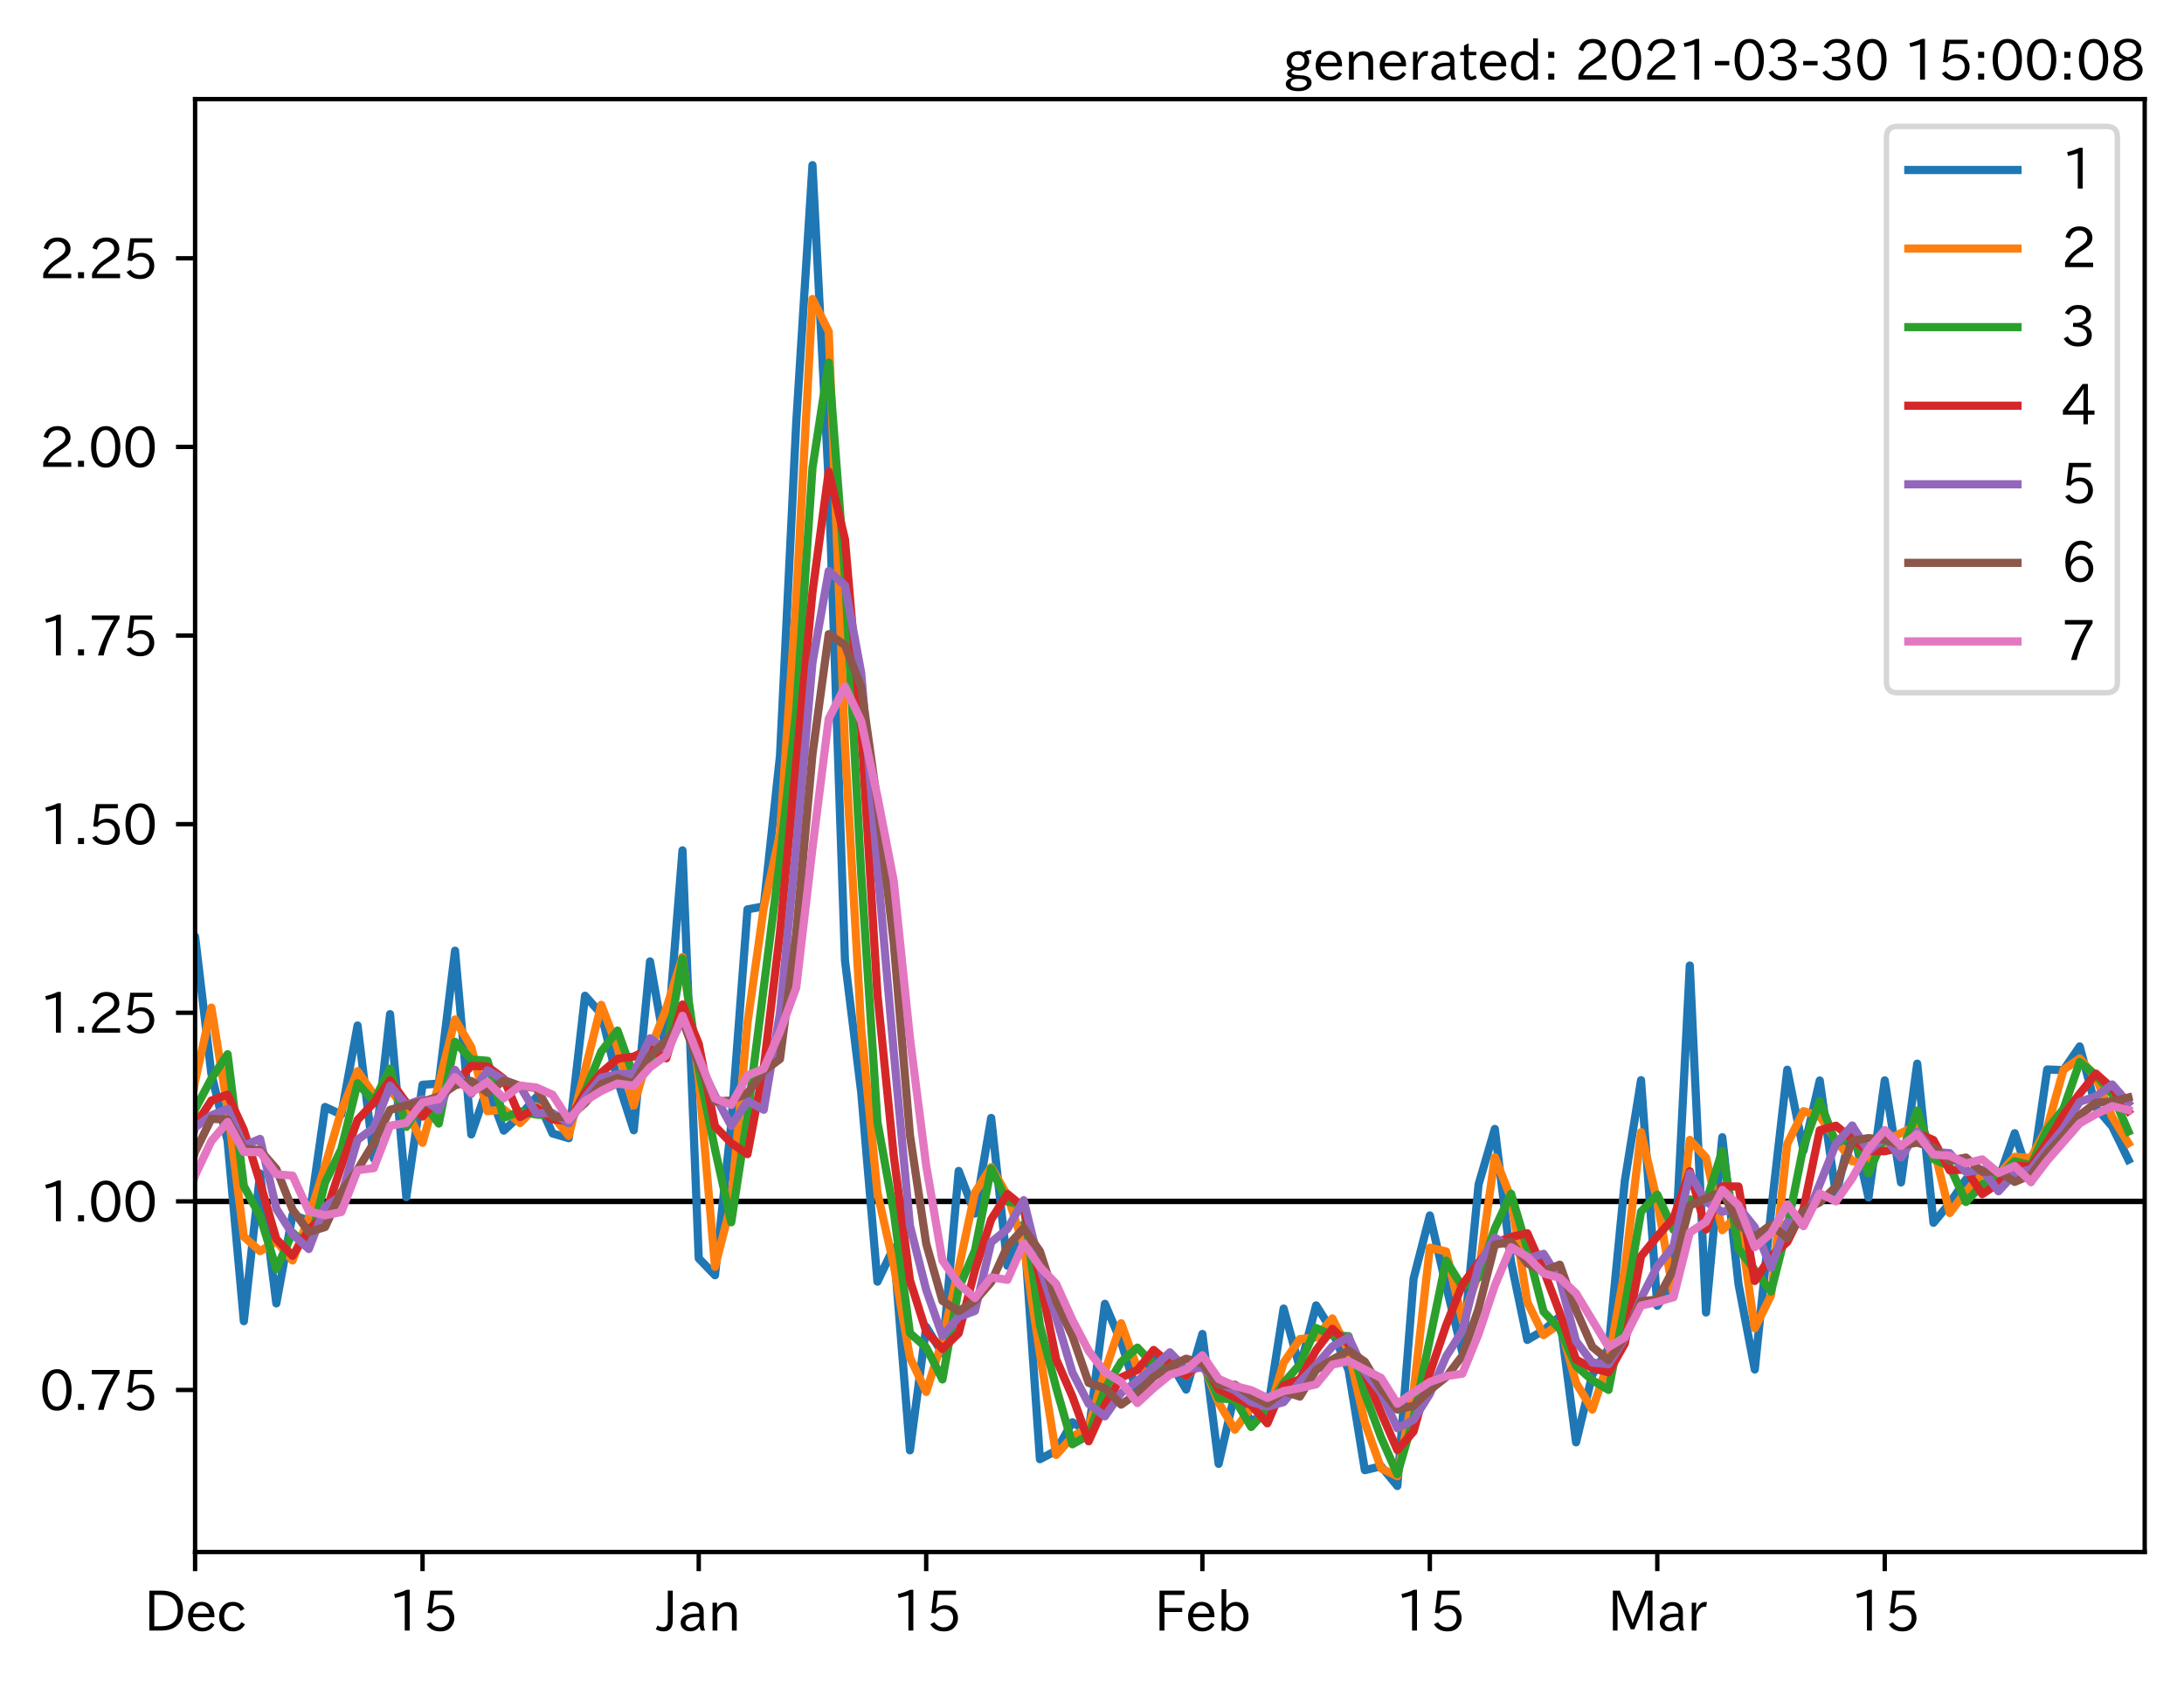 <?xml version="1.0" encoding="utf-8" standalone="no"?>
<!DOCTYPE svg PUBLIC "-//W3C//DTD SVG 1.1//EN"
  "http://www.w3.org/Graphics/SVG/1.1/DTD/svg11.dtd">
<svg height="307.849pt" version="1.1" viewBox="0 0 400.058 307.849" width="400.058pt" xmlns="http://www.w3.org/2000/svg" xmlns:xlink="http://www.w3.org/1999/xlink">
 <defs>
  <style type="text/css">*{stroke-linecap:butt;stroke-linejoin:round;}</style>
 </defs>
 <g id="figure_1">
  <g id="patch_1">
   <path d="M 0 307.849 
L 400.058 307.849 
L 400.058 0 
L 0 0 
z
" style="fill:#ffffff;"/>
  </g>
  <g id="axes_1">
   <g id="patch_2">
    <path d="M 35.737 284.259 
L 392.858 284.259 
L 392.858 18.147 
L 35.737 18.147 
z
" style="fill:#ffffff;"/>
   </g>
   <g id="line2d_1">
    <path clip-path="url(#pf811cedc56)" d="M 35.737 220.039 
L 392.858 220.039 
" style="fill:none;stroke:#000000;stroke-linecap:square;"/>
   </g>
   <g id="matplotlib.axis_1">
    <g id="xtick_1">
     <g id="line2d_2">
      <defs>
       <path d="M 0 0 
L 0 3.5 
" id="m1a98ed95c2" style="stroke:#000000;stroke-width:0.8;"/>
      </defs>
      <g>
       <use style="stroke:#000000;stroke-width:0.8;" x="35.737" xlink:href="#m1a98ed95c2" y="284.259"/>
      </g>
     </g>
     <g id="text_1">
      <!-- Dec -->
      <g transform="translate(26.389 298.749)scale(0.1 -0.1)">
       <defs>
        <path d="M 609 4634 
L 1984 4634 
Q 3159 4634 3791 4050 
Q 4456 3444 4456 2356 
Q 4456 1047 3516 441 
Q 2925 63 1941 63 
L 609 63 
L 609 4634 
z
M 1172 556 
L 1894 556 
Q 3853 556 3853 2356 
Q 3853 4147 1928 4147 
L 1172 4147 
L 1172 556 
z
" id="IPAexGothic-44" transform="scale(0.016)"/>
        <path d="M 863 1594 
Q 891 1041 1209 722 
Q 1534 397 1997 397 
Q 2606 397 2963 966 
L 3322 728 
Q 2869 -31 1931 -31 
Q 1222 -31 766 422 
Q 306 884 306 1641 
Q 306 2444 788 2925 
Q 1216 3353 1856 3353 
Q 2459 3353 2866 2956 
Q 3322 2494 3322 1722 
L 3322 1594 
L 863 1594 
z
M 2756 1997 
Q 2709 2431 2450 2681 
Q 2194 2938 1844 2938 
Q 1438 2938 1150 2591 
Q 953 2356 894 1997 
L 2756 1997 
z
" id="IPAexGothic-65" transform="scale(0.016)"/>
        <path d="M 3269 784 
Q 2834 -31 1900 -31 
Q 1228 -31 788 409 
Q 313 891 313 1663 
Q 313 2428 788 2913 
Q 1222 3347 1881 3347 
Q 2813 3347 3206 2541 
L 2763 2309 
Q 2484 2900 1900 2900 
Q 1516 2900 1234 2619 
Q 881 2266 881 1650 
Q 881 1069 1222 728 
Q 1522 428 1956 428 
Q 2547 428 2847 1016 
L 3269 784 
z
" id="IPAexGothic-63" transform="scale(0.016)"/>
       </defs>
       <use xlink:href="#IPAexGothic-44"/>
       <use x="75.684" xlink:href="#IPAexGothic-65"/>
       <use x="132.568" xlink:href="#IPAexGothic-63"/>
      </g>
     </g>
    </g>
    <g id="xtick_2">
     <g id="line2d_3">
      <g>
       <use style="stroke:#000000;stroke-width:0.8;" x="77.401" xlink:href="#m1a98ed95c2" y="284.259"/>
      </g>
     </g>
     <g id="text_2">
      <!-- 15 -->
      <g transform="translate(71.103 298.749)scale(0.1 -0.1)">
       <defs>
        <path d="M 2463 63 
L 1900 63 
L 1900 4103 
Q 1372 3922 788 3797 
L 684 4231 
Q 1519 4441 2106 4731 
L 2463 4731 
L 2463 63 
z
" id="IPAexGothic-31" transform="scale(0.016)"/>
        <path d="M 1178 2603 
Q 1634 2963 2172 2963 
Q 2816 2963 3241 2528 
Q 3638 2113 3638 1497 
Q 3638 938 3297 513 
Q 2869 -31 2031 -31 
Q 959 -31 469 784 
L 938 1028 
Q 1309 434 2013 434 
Q 2466 434 2769 716 
Q 3081 1013 3081 1503 
Q 3081 1966 2806 2241 
Q 2519 2528 2056 2528 
Q 1406 2528 1072 2028 
L 591 2091 
L 884 4634 
L 3406 4634 
L 3406 4153 
L 1341 4153 
L 1134 2603 
L 1178 2603 
z
" id="IPAexGothic-35" transform="scale(0.016)"/>
       </defs>
       <use xlink:href="#IPAexGothic-31"/>
       <use x="62.988" xlink:href="#IPAexGothic-35"/>
      </g>
     </g>
    </g>
    <g id="xtick_3">
     <g id="line2d_4">
      <g>
       <use style="stroke:#000000;stroke-width:0.8;" x="127.993" xlink:href="#m1a98ed95c2" y="284.259"/>
      </g>
     </g>
     <g id="text_3">
      <!-- Jan -->
      <g transform="translate(120.325 298.749)scale(0.1 -0.1)">
       <defs>
        <path d="M 1819 4634 
L 1819 1234 
Q 1819 -31 763 -31 
Q 303 -31 -125 209 
L 84 644 
Q 378 447 694 447 
Q 1250 447 1250 1203 
L 1250 4634 
L 1819 4634 
z
" id="IPAexGothic-4a" transform="scale(0.016)"/>
        <path d="M 3156 63 
L 2672 63 
Q 2559 303 2531 556 
L 2509 556 
Q 2147 -25 1428 -25 
Q 934 -25 622 288 
Q 347 563 347 959 
Q 347 1947 2050 1997 
L 2478 2009 
L 2478 2175 
Q 2478 2509 2288 2700 
Q 2088 2900 1775 2900 
Q 1238 2900 969 2378 
L 494 2597 
Q 938 3328 1788 3328 
Q 2375 3328 2691 3000 
Q 2984 2706 2984 2169 
L 2984 997 
Q 2984 400 3156 63 
z
M 2491 1625 
L 2141 1619 
Q 903 1591 903 953 
Q 903 728 1050 581 
Q 1231 403 1525 403 
Q 1934 403 2234 703 
Q 2491 969 2491 1344 
L 2491 1625 
z
" id="IPAexGothic-61" transform="scale(0.016)"/>
        <path d="M 3328 63 
L 2778 63 
L 2778 2041 
Q 2778 2853 2106 2853 
Q 1428 2853 1113 2041 
L 1113 63 
L 563 63 
L 563 3250 
L 1075 3250 
L 1075 2675 
Q 1525 3316 2222 3316 
Q 3328 3316 3328 2072 
L 3328 63 
z
" id="IPAexGothic-6e" transform="scale(0.016)"/>
       </defs>
       <use xlink:href="#IPAexGothic-4a"/>
       <use x="37.988" xlink:href="#IPAexGothic-61"/>
       <use x="92.969" xlink:href="#IPAexGothic-6e"/>
      </g>
     </g>
    </g>
    <g id="xtick_4">
     <g id="line2d_5">
      <g>
       <use style="stroke:#000000;stroke-width:0.8;" x="169.657" xlink:href="#m1a98ed95c2" y="284.259"/>
      </g>
     </g>
     <g id="text_4">
      <!-- 15 -->
      <g transform="translate(163.359 298.749)scale(0.1 -0.1)">
       <use xlink:href="#IPAexGothic-31"/>
       <use x="62.988" xlink:href="#IPAexGothic-35"/>
      </g>
     </g>
    </g>
    <g id="xtick_5">
     <g id="line2d_6">
      <g>
       <use style="stroke:#000000;stroke-width:0.8;" x="220.25" xlink:href="#m1a98ed95c2" y="284.259"/>
      </g>
     </g>
     <g id="text_5">
      <!-- Feb -->
      <g transform="translate(211.426 298.749)scale(0.1 -0.1)">
       <defs>
        <path d="M 3469 4141 
L 1172 4141 
L 1172 2656 
L 3206 2656 
L 3206 2188 
L 1172 2188 
L 1172 63 
L 609 63 
L 609 4634 
L 3469 4634 
L 3469 4141 
z
" id="IPAexGothic-46" transform="scale(0.016)"/>
        <path d="M 1125 2731 
Q 1550 3341 2219 3341 
Q 2788 3341 3191 2938 
Q 3659 2469 3659 1644 
Q 3659 838 3191 372 
Q 2788 -31 2206 -31 
Q 1559 -31 1088 516 
L 1009 44 
L 581 44 
L 581 4794 
L 1125 4794 
L 1125 2731 
z
M 1125 1997 
L 1125 1253 
Q 1125 888 1528 600 
Q 1803 403 2119 403 
Q 2488 403 2744 659 
Q 3084 1009 3084 1631 
Q 3084 2194 2803 2553 
Q 2525 2900 2125 2900 
Q 1759 2900 1438 2578 
Q 1125 2266 1125 1997 
z
" id="IPAexGothic-62" transform="scale(0.016)"/>
       </defs>
       <use xlink:href="#IPAexGothic-46"/>
       <use x="57.178" xlink:href="#IPAexGothic-65"/>
       <use x="114.062" xlink:href="#IPAexGothic-62"/>
      </g>
     </g>
    </g>
    <g id="xtick_6">
     <g id="line2d_7">
      <g>
       <use style="stroke:#000000;stroke-width:0.8;" x="261.913" xlink:href="#m1a98ed95c2" y="284.259"/>
      </g>
     </g>
     <g id="text_6">
      <!-- 15 -->
      <g transform="translate(255.615 298.749)scale(0.1 -0.1)">
       <use xlink:href="#IPAexGothic-31"/>
       <use x="62.988" xlink:href="#IPAexGothic-35"/>
      </g>
     </g>
    </g>
    <g id="xtick_7">
     <g id="line2d_8">
      <g>
       <use style="stroke:#000000;stroke-width:0.8;" x="303.577" xlink:href="#m1a98ed95c2" y="284.259"/>
      </g>
     </g>
     <g id="text_7">
      <!-- Mar -->
      <g transform="translate(294.468 298.749)scale(0.1 -0.1)">
       <defs>
        <path d="M 5147 63 
L 4597 63 
L 4597 2534 
Q 4597 3281 4634 4134 
L 4609 4134 
Q 4356 3409 4066 2675 
L 3066 209 
L 2650 209 
L 1641 2725 
Q 1328 3506 1128 4141 
L 1103 4141 
Q 1141 3131 1141 2553 
L 1141 63 
L 609 63 
L 609 4634 
L 1416 4634 
L 2503 1944 
Q 2697 1472 2869 906 
L 2888 906 
Q 3028 1416 3234 1931 
L 4316 4634 
L 5147 4634 
L 5147 63 
z
" id="IPAexGothic-4d" transform="scale(0.016)"/>
        <path d="M 2309 3316 
L 2213 2769 
Q 2106 2791 2022 2791 
Q 1653 2791 1413 2444 
Q 1113 2006 1113 1675 
L 1113 63 
L 563 63 
L 563 3250 
L 1081 3250 
L 1056 2303 
L 1069 2303 
Q 1422 3341 2097 3341 
Q 2206 3341 2309 3316 
z
" id="IPAexGothic-72" transform="scale(0.016)"/>
       </defs>
       <use xlink:href="#IPAexGothic-4d"/>
       <use x="90.186" xlink:href="#IPAexGothic-61"/>
       <use x="145.166" xlink:href="#IPAexGothic-72"/>
      </g>
     </g>
    </g>
    <g id="xtick_8">
     <g id="line2d_9">
      <g>
       <use style="stroke:#000000;stroke-width:0.8;" x="345.241" xlink:href="#m1a98ed95c2" y="284.259"/>
      </g>
     </g>
     <g id="text_8">
      <!-- 15 -->
      <g transform="translate(338.943 298.749)scale(0.1 -0.1)">
       <use xlink:href="#IPAexGothic-31"/>
       <use x="62.988" xlink:href="#IPAexGothic-35"/>
      </g>
     </g>
    </g>
   </g>
   <g id="matplotlib.axis_2">
    <g id="ytick_1">
     <g id="line2d_10">
      <defs>
       <path d="M 0 0 
L -3.5 0 
" id="meb6f5c2dae" style="stroke:#000000;stroke-width:0.8;"/>
      </defs>
      <g>
       <use style="stroke:#000000;stroke-width:0.8;" x="35.737" xlink:href="#meb6f5c2dae" y="254.585"/>
      </g>
     </g>
     <g id="text_9">
      <!-- 0.75 -->
      <g transform="translate(7.2 258.33)scale(0.1 -0.1)">
       <defs>
        <path d="M 2038 4725 
Q 2881 4725 3334 3944 
Q 3694 3325 3694 2344 
Q 3694 1372 3334 741 
Q 2888 -31 2016 -31 
Q 1147 -31 700 741 
Q 341 1372 341 2350 
Q 341 3713 1000 4334 
Q 1419 4725 2038 4725 
z
M 2016 4266 
Q 1516 4266 1228 3759 
Q 934 3247 934 2344 
Q 934 1456 1222 947 
Q 1513 447 2016 447 
Q 2619 447 2909 1153 
Q 3100 1622 3100 2375 
Q 3100 3256 2806 3759 
Q 2509 4266 2016 4266 
z
" id="IPAexGothic-30" transform="scale(0.016)"/>
        <path d="M 1184 63 
L 494 63 
L 494 753 
L 1184 753 
L 1184 63 
z
" id="IPAexGothic-2e" transform="scale(0.016)"/>
        <path d="M 3597 4263 
Q 2238 2106 1778 63 
L 1131 63 
Q 1581 1834 2950 4128 
L 428 4128 
L 428 4634 
L 3597 4634 
L 3597 4263 
z
" id="IPAexGothic-37" transform="scale(0.016)"/>
       </defs>
       <use xlink:href="#IPAexGothic-30"/>
       <use x="62.988" xlink:href="#IPAexGothic-2e"/>
       <use x="89.404" xlink:href="#IPAexGothic-37"/>
       <use x="152.393" xlink:href="#IPAexGothic-35"/>
      </g>
     </g>
    </g>
    <g id="ytick_2">
     <g id="line2d_11">
      <g>
       <use style="stroke:#000000;stroke-width:0.8;" x="35.737" xlink:href="#meb6f5c2dae" y="220.039"/>
      </g>
     </g>
     <g id="text_10">
      <!-- 1.00 -->
      <g transform="translate(7.2 223.785)scale(0.1 -0.1)">
       <use xlink:href="#IPAexGothic-31"/>
       <use x="62.988" xlink:href="#IPAexGothic-2e"/>
       <use x="89.404" xlink:href="#IPAexGothic-30"/>
       <use x="152.393" xlink:href="#IPAexGothic-30"/>
      </g>
     </g>
    </g>
    <g id="ytick_3">
     <g id="line2d_12">
      <g>
       <use style="stroke:#000000;stroke-width:0.8;" x="35.737" xlink:href="#meb6f5c2dae" y="185.494"/>
      </g>
     </g>
     <g id="text_11">
      <!-- 1.25 -->
      <g transform="translate(7.2 189.239)scale(0.1 -0.1)">
       <defs>
        <path d="M 3659 63 
L 447 63 
L 447 594 
Q 825 1475 1894 2203 
L 2072 2322 
Q 2619 2697 2791 2906 
Q 2988 3153 2988 3444 
Q 2988 3772 2756 4003 
Q 2500 4259 2084 4259 
Q 1250 4259 991 3328 
L 497 3506 
Q 853 4725 2116 4725 
Q 2806 4725 3216 4316 
Q 3575 3947 3575 3425 
Q 3575 3038 3344 2722 
Q 3131 2416 2366 1938 
L 2231 1856 
Q 1256 1253 978 569 
L 3659 569 
L 3659 63 
z
" id="IPAexGothic-32" transform="scale(0.016)"/>
       </defs>
       <use xlink:href="#IPAexGothic-31"/>
       <use x="62.988" xlink:href="#IPAexGothic-2e"/>
       <use x="89.404" xlink:href="#IPAexGothic-32"/>
       <use x="152.393" xlink:href="#IPAexGothic-35"/>
      </g>
     </g>
    </g>
    <g id="ytick_4">
     <g id="line2d_13">
      <g>
       <use style="stroke:#000000;stroke-width:0.8;" x="35.737" xlink:href="#meb6f5c2dae" y="150.948"/>
      </g>
     </g>
     <g id="text_12">
      <!-- 1.50 -->
      <g transform="translate(7.2 154.694)scale(0.1 -0.1)">
       <use xlink:href="#IPAexGothic-31"/>
       <use x="62.988" xlink:href="#IPAexGothic-2e"/>
       <use x="89.404" xlink:href="#IPAexGothic-35"/>
       <use x="152.393" xlink:href="#IPAexGothic-30"/>
      </g>
     </g>
    </g>
    <g id="ytick_5">
     <g id="line2d_14">
      <g>
       <use style="stroke:#000000;stroke-width:0.8;" x="35.737" xlink:href="#meb6f5c2dae" y="116.403"/>
      </g>
     </g>
     <g id="text_13">
      <!-- 1.75 -->
      <g transform="translate(7.2 120.148)scale(0.1 -0.1)">
       <use xlink:href="#IPAexGothic-31"/>
       <use x="62.988" xlink:href="#IPAexGothic-2e"/>
       <use x="89.404" xlink:href="#IPAexGothic-37"/>
       <use x="152.393" xlink:href="#IPAexGothic-35"/>
      </g>
     </g>
    </g>
    <g id="ytick_6">
     <g id="line2d_15">
      <g>
       <use style="stroke:#000000;stroke-width:0.8;" x="35.737" xlink:href="#meb6f5c2dae" y="81.857"/>
      </g>
     </g>
     <g id="text_14">
      <!-- 2.00 -->
      <g transform="translate(7.2 85.602)scale(0.1 -0.1)">
       <use xlink:href="#IPAexGothic-32"/>
       <use x="62.988" xlink:href="#IPAexGothic-2e"/>
       <use x="89.404" xlink:href="#IPAexGothic-30"/>
       <use x="152.393" xlink:href="#IPAexGothic-30"/>
      </g>
     </g>
    </g>
    <g id="ytick_7">
     <g id="line2d_16">
      <g>
       <use style="stroke:#000000;stroke-width:0.8;" x="35.737" xlink:href="#meb6f5c2dae" y="47.311"/>
      </g>
     </g>
     <g id="text_15">
      <!-- 2.25 -->
      <g transform="translate(7.2 51.057)scale(0.1 -0.1)">
       <use xlink:href="#IPAexGothic-32"/>
       <use x="62.988" xlink:href="#IPAexGothic-2e"/>
       <use x="89.404" xlink:href="#IPAexGothic-32"/>
       <use x="152.393" xlink:href="#IPAexGothic-35"/>
      </g>
     </g>
    </g>
   </g>
   <g id="line2d_17">
    <path clip-path="url(#pf811cedc56)" d="M 0.025 173.758 
L 3.002 173.5 
L 5.978 163.265 
L 8.954 183.514 
L 11.93 185.341 
L 14.905 243.007 
L 17.881 238.5 
L 20.858 231.375 
L 23.834 207.952 
L 26.809 214.692 
L 29.785 213.01 
L 32.761 220.744 
L 35.737 171.524 
L 38.714 196.648 
L 41.69 208.955 
L 44.666 241.985 
L 47.642 214.927 
L 50.617 238.728 
L 53.593 222.485 
L 56.569 223.597 
L 59.545 202.746 
L 62.522 204.133 
L 65.498 187.827 
L 68.474 212.209 
L 71.45 185.747 
L 74.425 219.254 
L 77.401 198.681 
L 80.377 198.469 
L 83.353 174.122 
L 86.329 207.77 
L 89.305 199.171 
L 92.281 207.081 
L 95.257 204.31 
L 98.234 200.964 
L 101.21 207.594 
L 104.186 208.47 
L 107.162 182.375 
L 110.138 185.693 
L 113.114 197.814 
L 116.09 207.017 
L 119.066 176.095 
L 122.041 192.929 
L 125.017 155.747 
L 127.993 230.473 
L 130.97 233.567 
L 133.946 205.916 
L 136.922 166.555 
L 139.898 166.005 
L 142.874 138.446 
L 145.85 77.461 
L 148.826 30.243 
L 151.802 88.379 
L 154.778 175.892 
L 157.754 200.07 
L 160.73 234.749 
L 163.706 228.503 
L 166.681 265.634 
L 169.657 243.032 
L 172.633 247.901 
L 175.609 214.464 
L 178.585 222.267 
L 181.561 204.754 
L 184.537 231.823 
L 187.513 224.278 
L 190.489 267.263 
L 193.465 265.697 
L 196.441 260.493 
L 199.417 262.315 
L 202.393 238.801 
L 205.369 245.812 
L 208.345 255.237 
L 211.321 248.532 
L 214.298 249.408 
L 217.274 254.5 
L 220.25 244.322 
L 223.226 268.111 
L 226.202 255.17 
L 229.178 260.355 
L 232.154 258.653 
L 235.13 239.673 
L 238.106 250.568 
L 241.082 239.082 
L 244.058 243.808 
L 247.034 250.975 
L 250.01 269.265 
L 252.986 268.561 
L 255.962 272.163 
L 258.938 234.167 
L 261.913 222.617 
L 264.889 235.465 
L 267.865 247.685 
L 270.841 216.941 
L 273.817 206.773 
L 276.793 231.126 
L 279.769 245.41 
L 282.745 243.664 
L 285.721 241.121 
L 288.697 264.169 
L 291.673 251.803 
L 294.649 246.947 
L 297.625 216.315 
L 300.601 197.845 
L 303.577 239.162 
L 306.553 235.097 
L 309.529 176.836 
L 312.505 240.391 
L 315.481 208.291 
L 318.457 235.201 
L 321.433 250.832 
L 324.409 221.97 
L 327.385 195.924 
L 330.361 210.748 
L 333.337 197.896 
L 336.313 218.952 
L 339.289 206.164 
L 342.265 219.33 
L 345.241 197.879 
L 348.217 216.573 
L 351.193 194.811 
L 354.17 223.957 
L 357.146 220.371 
L 360.122 216.005 
L 363.098 214.33 
L 366.074 216.061 
L 369.05 207.553 
L 372.026 216.48 
L 375.002 195.881 
L 377.978 195.995 
L 380.954 191.662 
L 383.93 202.832 
L 386.906 206.308 
L 389.882 212.427 
L 389.882 212.427 
" style="fill:none;stroke:#1f77b4;stroke-linecap:square;stroke-width:1.5;"/>
   </g>
   <g id="line2d_18">
    <path clip-path="url(#pf811cedc56)" d="M 0.025 165.389 
L 3.002 173.629 
L 5.978 168.452 
L 8.954 173.667 
L 11.93 184.43 
L 14.905 217.089 
L 17.881 240.775 
L 20.858 234.989 
L 23.834 220.159 
L 26.809 211.36 
L 29.785 213.854 
L 32.761 216.93 
L 35.737 198.013 
L 38.714 184.54 
L 41.69 202.923 
L 44.666 226.501 
L 47.642 229.163 
L 50.617 227.367 
L 53.593 230.865 
L 56.569 223.042 
L 59.545 213.547 
L 62.522 203.441 
L 65.498 196.185 
L 68.474 200.489 
L 71.45 199.529 
L 74.425 203.404 
L 77.401 209.323 
L 80.377 198.575 
L 83.353 186.727 
L 86.329 191.794 
L 89.305 203.531 
L 92.281 203.176 
L 95.257 205.701 
L 98.234 202.646 
L 101.21 204.315 
L 104.186 208.032 
L 110.138 184.042 
L 113.114 191.864 
L 116.09 202.483 
L 119.066 192.275 
L 122.041 184.716 
L 125.017 175.28 
L 127.993 197.393 
L 130.97 232.03 
L 133.946 220.434 
L 136.922 187.365 
L 139.898 166.28 
L 142.874 152.687 
L 145.85 109.818 
L 148.826 54.769 
L 151.802 60.728 
L 154.778 136.41 
L 157.754 188.411 
L 160.73 218.481 
L 163.706 231.664 
L 166.681 248.629 
L 169.657 254.949 
L 172.633 245.493 
L 175.609 232.287 
L 178.585 218.42 
L 181.561 213.775 
L 184.537 218.944 
L 187.513 228.105 
L 190.489 247.843 
L 193.465 266.483 
L 196.441 263.131 
L 199.417 261.408 
L 202.393 251.202 
L 205.369 242.36 
L 208.345 250.628 
L 211.321 251.938 
L 214.298 248.971 
L 217.274 251.984 
L 220.25 249.53 
L 223.226 256.912 
L 226.202 261.857 
L 229.178 257.796 
L 232.154 259.508 
L 235.13 249.577 
L 238.106 245.252 
L 241.082 244.971 
L 244.058 241.469 
L 247.034 247.449 
L 250.01 260.547 
L 252.986 268.914 
L 255.962 270.38 
L 258.938 254.897 
L 261.913 228.521 
L 264.889 229.201 
L 267.865 241.735 
L 270.841 233.255 
L 273.817 211.946 
L 276.793 219.483 
L 279.769 238.481 
L 282.745 244.54 
L 285.721 242.4 
L 288.697 253.276 
L 291.673 258.177 
L 294.649 249.402 
L 297.625 232.561 
L 300.601 207.362 
L 303.577 220.039 
L 306.553 237.147 
L 309.529 208.78 
L 312.505 212.027 
L 315.481 225.306 
L 318.457 222.411 
L 321.433 243.282 
L 324.409 237.259 
L 327.385 209.516 
L 330.361 203.514 
L 333.337 204.456 
L 336.313 208.795 
L 339.289 212.698 
L 342.265 212.896 
L 345.241 208.99 
L 351.193 206.08 
L 354.17 210.099 
L 357.146 222.176 
L 360.122 218.205 
L 363.098 215.17 
L 366.074 215.198 
L 369.05 211.869 
L 372.026 212.084 
L 375.002 206.53 
L 377.978 195.938 
L 380.954 193.843 
L 383.93 197.344 
L 386.906 204.58 
L 389.882 209.399 
L 389.882 209.399 
" style="fill:none;stroke:#ff7f0e;stroke-linecap:square;stroke-width:1.5;"/>
   </g>
   <g id="line2d_19">
    <path clip-path="url(#pf811cedc56)" d="M 0.025 184.997 
L 3.002 168.131 
L 5.978 170.237 
L 8.954 173.611 
L 11.93 177.643 
L 14.905 206.684 
L 17.881 224.621 
L 20.858 237.722 
L 23.834 226.565 
L 26.809 218.36 
L 29.785 211.912 
L 32.761 216.188 
L 35.737 203.177 
L 38.714 197.559 
L 41.69 193.092 
L 44.666 217.219 
L 47.642 222.751 
L 50.617 232.433 
L 53.593 225.76 
L 56.569 228.487 
L 59.545 216.589 
L 62.522 210.474 
L 65.498 198.402 
L 68.474 201.713 
L 71.45 195.72 
L 74.425 206.397 
L 77.401 201.846 
L 80.377 205.789 
L 83.353 190.808 
L 86.329 194.049 
L 89.305 194.29 
L 92.281 204.723 
L 95.257 203.555 
L 98.234 204.138 
L 101.21 204.313 
L 104.186 205.712 
L 107.162 199.926 
L 110.138 192.598 
L 113.114 188.759 
L 116.09 197.077 
L 119.066 194.142 
L 122.041 192.493 
L 125.017 175.552 
L 127.993 195.919 
L 130.97 210.488 
L 133.946 223.865 
L 136.922 204.41 
L 142.874 157.418 
L 145.85 130.168 
L 148.826 85.708 
L 151.802 66.413 
L 154.778 105.522 
L 157.754 160.063 
L 160.73 205.524 
L 163.706 221.905 
L 166.681 244.185 
L 169.657 246.795 
L 172.633 252.652 
L 175.609 235.976 
L 178.585 229.032 
L 181.561 214.005 
L 184.537 220.061 
L 187.513 220.746 
L 190.489 242.743 
L 193.465 254.148 
L 196.441 264.528 
L 199.417 262.86 
L 202.393 254.393 
L 205.369 249.435 
L 208.345 246.822 
L 211.321 249.934 
L 214.298 251.101 
L 217.274 250.846 
L 220.25 249.489 
L 223.226 256.114 
L 226.202 256.335 
L 229.178 261.359 
L 232.154 258.082 
L 235.13 253.295 
L 238.106 249.908 
L 241.082 243.232 
L 244.058 244.584 
L 247.034 244.728 
L 250.01 255.259 
L 252.986 263.295 
L 255.962 270.01 
L 258.938 259.669 
L 264.889 230.878 
L 267.865 235.683 
L 270.841 233.996 
L 273.817 224.987 
L 276.793 218.641 
L 279.769 228.728 
L 282.745 240.234 
L 285.721 243.412 
L 288.697 250.165 
L 291.673 252.787 
L 294.649 254.565 
L 297.625 239.333 
L 300.601 221.916 
L 303.577 218.809 
L 306.553 225.253 
L 309.529 219.683 
L 312.505 220.162 
L 315.481 210.792 
L 318.457 228.69 
L 324.409 236.577 
L 327.385 224.807 
L 330.361 209.928 
L 333.337 201.663 
L 336.313 209.449 
L 339.289 207.923 
L 342.265 214.943 
L 345.241 208.054 
L 348.217 211.561 
L 351.193 203.394 
L 354.17 212.289 
L 357.146 213.606 
L 360.122 220.149 
L 363.098 216.925 
L 366.074 215.468 
L 369.05 212.694 
L 372.026 213.422 
L 375.002 206.872 
L 377.978 203.097 
L 380.954 194.525 
L 383.93 196.896 
L 386.906 200.389 
L 389.882 207.241 
L 389.882 207.241 
" style="fill:none;stroke:#2ca02c;stroke-linecap:square;stroke-width:1.5;"/>
   </g>
   <g id="line2d_20">
    <path clip-path="url(#pf811cedc56)" d="M 0.025 192.213 
L 3.002 182.191 
L 5.978 166.926 
L 8.954 173.648 
L 11.93 176.616 
L 14.905 196.832 
L 17.881 215.354 
L 20.858 226.342 
L 23.834 230.884 
L 26.809 223.692 
L 29.785 217.041 
L 32.761 214.172 
L 35.737 206.139 
L 38.714 201.57 
L 41.69 200.487 
L 44.666 206.969 
L 47.642 216.65 
L 50.617 226.935 
L 53.593 230.017 
L 56.569 225.222 
L 59.545 222.482 
L 62.522 213.573 
L 65.498 205.112 
L 68.474 201.972 
L 71.45 197.865 
L 74.425 201.953 
L 77.401 204.504 
L 80.377 201.008 
L 83.353 198.424 
L 86.329 195.22 
L 89.305 195.345 
L 92.281 197.586 
L 95.257 204.62 
L 98.234 202.911 
L 101.21 205.01 
L 104.186 205.363 
L 107.162 200.186 
L 110.138 196.482 
L 113.114 193.918 
L 116.09 193.521 
L 119.066 192.069 
L 122.041 193.84 
L 125.017 183.985 
L 127.993 191.175 
L 130.97 206.282 
L 133.946 209.358 
L 136.922 211.386 
L 139.898 195.596 
L 142.874 170.827 
L 148.826 108.481 
L 151.802 86.379 
L 154.778 98.781 
L 157.754 133.46 
L 160.73 182.165 
L 163.706 211.624 
L 166.681 234.47 
L 169.657 243.898 
L 172.633 247.072 
L 175.609 244.18 
L 178.585 232.684 
L 181.561 223.349 
L 184.537 218.682 
L 187.513 221.127 
L 190.489 234.233 
L 193.465 248.967 
L 196.441 255.772 
L 199.417 263.98 
L 202.393 257.343 
L 205.369 252.311 
L 208.345 250.915 
L 211.321 247.252 
L 214.298 249.802 
L 217.274 251.961 
L 220.25 249.251 
L 223.226 254.477 
L 229.178 257.355 
L 232.154 260.69 
L 235.13 253.767 
L 238.106 252.62 
L 241.082 247.298 
L 244.058 243.376 
L 247.034 246.217 
L 250.01 251.433 
L 252.986 258.759 
L 255.962 265.594 
L 258.938 262.161 
L 261.913 251.483 
L 264.889 242.762 
L 267.865 235.305 
L 270.841 231.244 
L 273.817 227.687 
L 276.793 226.549 
L 279.769 225.877 
L 282.745 232.635 
L 285.721 240.457 
L 288.697 248.995 
L 291.673 250.577 
L 294.649 251.356 
L 297.625 246.098 
L 300.601 230.095 
L 303.577 226.449 
L 306.553 223.073 
L 309.529 214.52 
L 312.505 225.179 
L 315.481 217.285 
L 318.457 217.315 
L 321.433 234.62 
L 324.409 230.05 
L 327.385 227.485 
L 330.361 221.423 
L 333.337 207.008 
L 336.313 206.177 
L 339.289 208.634 
L 342.265 210.86 
L 345.241 210.856 
L 348.217 210.23 
L 351.193 207.542 
L 354.17 208.813 
L 357.146 214.353 
L 360.122 214.209 
L 363.098 218.717 
L 366.074 216.71 
L 369.05 213.529 
L 372.026 213.65 
L 375.002 209.223 
L 377.978 204.223 
L 380.954 200.314 
L 383.93 196.643 
L 386.906 199.302 
L 389.882 203.489 
L 389.882 203.489 
" style="fill:none;stroke:#d62728;stroke-linecap:square;stroke-width:1.5;"/>
   </g>
   <g id="line2d_21">
    <path clip-path="url(#pf811cedc56)" d="M 0.025 193.097 
L 3.002 188.628 
L 5.978 178.559 
L 8.954 170.365 
L 11.93 176.048 
L 14.905 192.414 
L 17.881 206.19 
L 20.858 218.712 
L 23.834 222.854 
L 26.809 227.798 
L 29.785 221.621 
L 32.761 217.79 
L 35.737 206.504 
L 38.714 204.287 
L 41.69 203.075 
L 44.666 209.83 
L 47.642 208.595 
L 50.617 221.37 
L 53.593 226.057 
L 56.569 228.758 
L 59.545 221.003 
L 62.522 218.996 
L 65.498 208.756 
L 68.474 206.558 
L 71.45 198.854 
L 74.425 202.392 
L 77.401 201.304 
L 80.377 203.315 
L 83.353 195.965 
L 86.329 200.338 
L 89.305 196.018 
L 92.281 197.763 
L 95.257 198.954 
L 98.234 203.895 
L 101.21 203.859 
L 104.186 205.708 
L 107.162 201.019 
L 110.138 197.388 
L 113.114 196.749 
L 116.09 196.625 
L 119.066 190.174 
L 122.041 192.242 
L 125.017 186.843 
L 127.993 194.471 
L 130.97 200.674 
L 133.946 206.209 
L 136.922 201.641 
L 139.898 203.26 
L 142.874 185.499 
L 145.85 155.045 
L 148.826 121.357 
L 151.802 104.584 
L 154.778 107.249 
L 157.754 123.234 
L 160.73 158.837 
L 163.706 192.598 
L 166.681 224.497 
L 169.657 236.232 
L 172.633 244.71 
L 175.609 241.204 
L 178.585 240.1 
L 181.561 227.538 
L 184.537 225.088 
L 187.513 219.82 
L 190.489 231.927 
L 193.465 241.283 
L 196.441 251.376 
L 199.417 257.115 
L 202.393 259.41 
L 205.369 255.135 
L 208.345 252.903 
L 211.321 250.443 
L 214.298 247.686 
L 217.274 250.759 
L 220.25 250.475 
L 223.226 253.315 
L 226.202 254.616 
L 229.178 256.79 
L 232.154 257.616 
L 235.13 256.808 
L 238.106 253.135 
L 241.082 250.042 
L 244.058 246.608 
L 247.034 244.938 
L 250.01 251.261 
L 252.986 255.103 
L 255.962 261.597 
L 258.938 260.021 
L 261.913 255.303 
L 264.889 248.456 
L 267.865 243.763 
L 270.841 231.834 
L 273.817 226.689 
L 276.793 228.382 
L 279.769 230.558 
L 282.745 229.642 
L 285.721 234.38 
L 288.697 245.635 
L 291.673 249.563 
L 294.649 249.86 
L 297.625 245.12 
L 300.601 237.777 
L 303.577 231.962 
L 306.553 228.226 
L 309.529 214.881 
L 312.505 220.113 
L 315.481 221.961 
L 318.457 221.066 
L 321.433 224.766 
L 324.409 232.188 
L 327.385 223.853 
L 330.361 224.297 
L 336.313 209.476 
L 339.289 206.174 
L 342.265 210.837 
L 345.241 208.35 
L 348.217 212.017 
L 351.193 207.267 
L 354.17 210.978 
L 357.146 211.2 
L 360.122 214.685 
L 363.098 214.233 
L 366.074 218.19 
L 369.05 214.924 
L 372.026 214.124 
L 375.002 210.259 
L 377.978 206.667 
L 380.954 201.789 
L 383.93 200.821 
L 386.906 198.624 
L 389.882 202.018 
L 389.882 202.018 
" style="fill:none;stroke:#9467bd;stroke-linecap:square;stroke-width:1.5;"/>
   </g>
   <g id="line2d_22">
    <path clip-path="url(#pf811cedc56)" d="M 0.025 194.089 
L 3.002 189.981 
L 8.954 179.395 
L 11.93 172.948 
L 14.905 189.441 
L 17.881 201.174 
L 20.858 210.71 
L 23.834 216.974 
L 26.809 221.526 
L 29.785 225.443 
L 32.761 221.475 
L 35.737 210.964 
L 38.714 204.904 
L 41.69 205.075 
L 44.666 210.365 
L 47.642 210.692 
L 50.617 214.099 
L 53.593 221.556 
L 56.569 225.65 
L 59.545 224.746 
L 62.522 218.326 
L 65.498 214.228 
L 68.474 209.337 
L 71.45 203.273 
L 74.425 202.451 
L 77.401 201.779 
L 80.377 200.835 
L 83.353 198.793 
L 86.329 197.995 
L 89.305 200.144 
L 92.281 197.916 
L 95.257 198.873 
L 98.234 199.291 
L 101.21 204.518 
L 104.186 204.637 
L 107.162 202.046 
L 110.138 198.563 
L 113.114 197.459 
L 116.09 198.507 
L 119.066 193.372 
L 122.041 190.637 
L 125.017 186.652 
L 127.993 195.033 
L 130.97 201.749 
L 133.946 201.56 
L 136.922 200.221 
L 139.898 196.197 
L 142.874 193.968 
L 145.85 170.932 
L 148.826 138.164 
L 151.802 116.155 
L 154.778 118.161 
L 157.754 125.841 
L 160.73 147.133 
L 163.706 172.622 
L 166.681 207.898 
L 169.657 227.781 
L 172.633 238.259 
L 175.609 240.152 
L 178.585 238.242 
L 181.561 234.832 
L 184.537 228.262 
L 187.513 224.953 
L 190.489 229.171 
L 193.465 238.31 
L 196.441 244.729 
L 199.417 253.282 
L 202.393 254.271 
L 205.369 257.263 
L 208.345 255.152 
L 211.321 252.187 
L 214.298 250.271 
L 217.274 248.852 
L 220.25 249.712 
L 223.226 253.638 
L 226.202 253.626 
L 229.178 255.596 
L 232.154 257.103 
L 235.13 254.826 
L 238.106 255.793 
L 241.082 250.914 
L 244.058 249.027 
L 247.034 247.348 
L 250.01 249.411 
L 252.986 254.36 
L 255.962 258.164 
L 258.938 257.488 
L 261.913 254.594 
L 264.889 252.235 
L 267.865 248.328 
L 270.841 239.676 
L 273.817 227.966 
L 276.793 227.439 
L 279.769 231.389 
L 282.745 232.842 
L 285.721 231.631 
L 288.697 239.931 
L 291.673 246.687 
L 294.649 249.131 
L 297.625 244.878 
L 300.601 238.341 
L 303.577 238.009 
L 306.553 232.49 
L 309.529 220.804 
L 315.481 218.209 
L 318.457 224.262 
L 321.433 226.546 
L 324.409 224.304 
L 327.385 226.763 
L 330.361 221.753 
L 333.337 220.22 
L 336.313 217.337 
L 339.289 208.929 
L 342.265 208.451 
L 345.241 208.753 
L 348.217 209.753 
L 351.193 209.281 
L 354.17 210.187 
L 357.146 212.587 
L 360.122 212.012 
L 363.098 214.626 
L 366.074 214.54 
L 369.05 216.471 
L 372.026 215.184 
L 375.002 211.232 
L 377.978 207.972 
L 380.954 204.263 
L 383.93 201.963 
L 386.906 201.749 
L 389.882 201.012 
L 389.882 201.012 
" style="fill:none;stroke:#8c564b;stroke-linecap:square;stroke-width:1.5;"/>
   </g>
   <g id="line2d_23">
    <path clip-path="url(#pf811cedc56)" d="M 0.025 190.13 
L 3.002 191.295 
L 5.978 186.401 
L 8.954 184.482 
L 11.93 180.256 
L 14.905 185.104 
L 17.881 197.522 
L 20.858 205.893 
L 23.834 210.319 
L 26.809 216.65 
L 29.785 220.341 
L 32.761 224.781 
L 35.737 215.255 
L 38.714 208.999 
L 41.69 205.489 
L 44.666 210.991 
L 47.642 211.025 
L 50.617 215.068 
L 53.593 215.328 
L 56.569 221.85 
L 59.545 222.597 
L 62.522 221.98 
L 65.498 214.328 
L 68.474 213.941 
L 71.45 206.175 
L 74.425 205.664 
L 77.401 201.918 
L 80.377 201.311 
L 83.353 197.271 
L 86.329 200.107 
L 89.305 198.164 
L 92.281 201.154 
L 95.257 198.846 
L 98.234 199.173 
L 101.21 200.504 
L 104.186 205.089 
L 107.162 201.639 
L 110.138 199.809 
L 113.114 198.456 
L 116.09 198.861 
L 119.066 195.483 
L 122.041 193.309 
L 125.017 186.047 
L 130.97 201.193 
L 133.946 202.352 
L 136.922 196.981 
L 139.898 195.734 
L 142.874 188.985 
L 145.85 180.894 
L 148.826 155.325 
L 151.802 131.658 
L 154.778 125.759 
L 157.754 132.055 
L 160.73 145.913 
L 163.706 161.317 
L 166.681 190.175 
L 169.657 213.507 
L 172.633 230.866 
L 175.609 235.118 
L 178.585 237.749 
L 181.561 233.947 
L 184.537 234.407 
L 187.513 227.7 
L 190.489 232.03 
L 193.465 235.162 
L 196.441 241.763 
L 199.417 247.426 
L 202.393 251.326 
L 205.369 253.102 
L 208.345 256.976 
L 211.321 254.231 
L 214.298 251.794 
L 217.274 250.885 
L 220.25 248.216 
L 223.226 252.554 
L 226.202 253.858 
L 229.178 254.615 
L 232.154 256.038 
L 235.13 254.78 
L 238.106 254.228 
L 241.082 253.558 
L 244.058 249.926 
L 247.034 249.307 
L 252.986 252.379 
L 255.962 257.113 
L 258.938 255.044 
L 261.913 253.118 
L 264.889 252.056 
L 267.865 251.597 
L 270.841 244.312 
L 273.817 235.454 
L 276.793 228.422 
L 279.769 230.172 
L 282.745 233.22 
L 285.721 234.06 
L 288.697 236.891 
L 294.649 246.724 
L 297.625 244.955 
L 300.601 239.116 
L 303.577 238.459 
L 306.553 237.598 
L 309.529 225.732 
L 312.505 223.79 
L 315.481 217.94 
L 318.457 220.773 
L 321.433 228.427 
L 324.409 225.902 
L 327.385 220.576 
L 330.361 224.586 
L 333.337 218.576 
L 336.313 220.039 
L 339.289 215.792 
L 342.265 210.461 
L 345.241 206.984 
L 348.217 209.896 
L 351.193 207.705 
L 354.17 211.472 
L 357.146 211.686 
L 360.122 213.08 
L 363.098 212.345 
L 366.074 214.832 
L 369.05 213.562 
L 372.026 216.472 
L 375.002 212.574 
L 380.954 205.744 
L 383.93 204.06 
L 386.906 202.591 
L 389.882 203.321 
L 389.882 203.321 
" style="fill:none;stroke:#e377c2;stroke-linecap:square;stroke-width:1.5;"/>
   </g>
   <g id="patch_3">
    <path d="M 35.737 284.259 
L 35.737 18.147 
" style="fill:none;stroke:#000000;stroke-linecap:square;stroke-linejoin:miter;stroke-width:0.8;"/>
   </g>
   <g id="patch_4">
    <path d="M 392.858 284.259 
L 392.858 18.147 
" style="fill:none;stroke:#000000;stroke-linecap:square;stroke-linejoin:miter;stroke-width:0.8;"/>
   </g>
   <g id="patch_5">
    <path d="M 35.737 284.259 
L 392.858 284.259 
" style="fill:none;stroke:#000000;stroke-linecap:square;stroke-linejoin:miter;stroke-width:0.8;"/>
   </g>
   <g id="patch_6">
    <path d="M 35.737 18.147 
L 392.858 18.147 
" style="fill:none;stroke:#000000;stroke-linecap:square;stroke-linejoin:miter;stroke-width:0.8;"/>
   </g>
   <g id="legend_1">
    <g id="patch_7">
     <path d="M 347.559 126.881 
L 385.858 126.881 
Q 387.858 126.881 387.858 124.881 
L 387.858 25.147 
Q 387.858 23.147 385.858 23.147 
L 347.559 23.147 
Q 345.559 23.147 345.559 25.147 
L 345.559 124.881 
Q 345.559 126.881 347.559 126.881 
z
" style="fill:#ffffff;opacity:0.8;stroke:#cccccc;stroke-linejoin:miter;"/>
    </g>
    <g id="line2d_24">
     <path d="M 349.559 31.137 
L 369.559 31.137 
" style="fill:none;stroke:#1f77b4;stroke-linecap:square;stroke-width:1.5;"/>
    </g>
    <g id="line2d_25"/>
    <g id="text_16">
     <!-- 1 -->
     <g transform="translate(377.559 34.637)scale(0.1 -0.1)">
      <use xlink:href="#IPAexGothic-31"/>
     </g>
    </g>
    <g id="line2d_26">
     <path d="M 349.559 45.528 
L 369.559 45.528 
" style="fill:none;stroke:#ff7f0e;stroke-linecap:square;stroke-width:1.5;"/>
    </g>
    <g id="line2d_27"/>
    <g id="text_17">
     <!-- 2 -->
     <g transform="translate(377.559 49.028)scale(0.1 -0.1)">
      <use xlink:href="#IPAexGothic-32"/>
     </g>
    </g>
    <g id="line2d_28">
     <path d="M 349.559 59.919 
L 369.559 59.919 
" style="fill:none;stroke:#2ca02c;stroke-linecap:square;stroke-width:1.5;"/>
    </g>
    <g id="line2d_29"/>
    <g id="text_18">
     <!-- 3 -->
     <g transform="translate(377.559 63.419)scale(0.1 -0.1)">
      <defs>
       <path d="M 2381 2419 
Q 3506 2216 3506 1278 
Q 3506 716 3128 356 
Q 2709 -31 1944 -31 
Q 797 -31 288 881 
L 756 1131 
Q 1109 441 1938 441 
Q 2425 441 2694 691 
Q 2950 928 2950 1291 
Q 2950 1719 2566 1978 
Q 2216 2213 1644 2213 
L 1363 2213 
L 1363 2669 
L 1656 2669 
Q 2231 2669 2534 2888 
Q 2859 3119 2859 3509 
Q 2859 3934 2494 4138 
Q 2259 4278 1931 4278 
Q 1238 4278 903 3578 
L 434 3803 
Q 897 4725 1938 4725 
Q 2597 4725 3006 4394 
Q 3416 4069 3416 3534 
Q 3416 3028 3019 2706 
Q 2763 2500 2381 2444 
L 2381 2419 
z
" id="IPAexGothic-33" transform="scale(0.016)"/>
      </defs>
      <use xlink:href="#IPAexGothic-33"/>
     </g>
    </g>
    <g id="line2d_30">
     <path d="M 349.559 74.309 
L 369.559 74.309 
" style="fill:none;stroke:#d62728;stroke-linecap:square;stroke-width:1.5;"/>
    </g>
    <g id="line2d_31"/>
    <g id="text_19">
     <!-- 4 -->
     <g transform="translate(377.559 77.809)scale(0.1 -0.1)">
      <defs>
       <path d="M 3813 1159 
L 3059 1159 
L 3059 63 
L 2547 63 
L 2547 1159 
L 197 1159 
L 197 1672 
L 2456 4678 
L 3059 4678 
L 3059 1634 
L 3813 1634 
L 3813 1159 
z
M 2578 4109 
L 2559 4109 
Q 2278 3656 2003 3284 
L 759 1634 
L 2547 1634 
L 2547 3144 
Q 2547 3481 2578 4109 
z
" id="IPAexGothic-34" transform="scale(0.016)"/>
      </defs>
      <use xlink:href="#IPAexGothic-34"/>
     </g>
    </g>
    <g id="line2d_32">
     <path d="M 349.559 88.7 
L 369.559 88.7 
" style="fill:none;stroke:#9467bd;stroke-linecap:square;stroke-width:1.5;"/>
    </g>
    <g id="line2d_33"/>
    <g id="text_20">
     <!-- 5 -->
     <g transform="translate(377.559 92.2)scale(0.1 -0.1)">
      <use xlink:href="#IPAexGothic-35"/>
     </g>
    </g>
    <g id="line2d_34">
     <path d="M 349.559 103.09 
L 369.559 103.09 
" style="fill:none;stroke:#8c564b;stroke-linecap:square;stroke-width:1.5;"/>
    </g>
    <g id="line2d_35"/>
    <g id="text_21">
     <!-- 6 -->
     <g transform="translate(377.559 106.59)scale(0.1 -0.1)">
      <defs>
       <path d="M 1056 2328 
Q 1509 2981 2234 2981 
Q 2906 2981 3316 2513 
Q 3675 2106 3675 1522 
Q 3675 884 3272 434 
Q 2853 -31 2178 -31 
Q 1375 -31 922 581 
Q 481 1178 481 2228 
Q 481 3425 1013 4109 
Q 1494 4725 2272 4725 
Q 3191 4725 3609 4025 
L 3150 3775 
Q 2894 4266 2300 4266 
Q 1119 4266 1031 2328 
L 1056 2328 
z
M 2141 2547 
Q 1684 2547 1384 2206 
Q 1116 1900 1116 1541 
Q 1116 1156 1353 844 
Q 1672 428 2159 428 
Q 2669 428 2941 844 
Q 3125 1128 3125 1503 
Q 3125 1944 2881 2228 
Q 2600 2547 2141 2547 
z
" id="IPAexGothic-36" transform="scale(0.016)"/>
      </defs>
      <use xlink:href="#IPAexGothic-36"/>
     </g>
    </g>
    <g id="line2d_36">
     <path d="M 349.559 117.481 
L 369.559 117.481 
" style="fill:none;stroke:#e377c2;stroke-linecap:square;stroke-width:1.5;"/>
    </g>
    <g id="line2d_37"/>
    <g id="text_22">
     <!-- 7 -->
     <g transform="translate(377.559 120.981)scale(0.1 -0.1)">
      <use xlink:href="#IPAexGothic-37"/>
     </g>
    </g>
   </g>
  </g>
  <g id="text_23">
   <!-- generated: 2021-03-30 15:00:08 -->
   <g transform="translate(234.962 14.691)scale(0.1 -0.1)">
    <defs>
     <path d="M 1331 1150 
Q 1006 1122 1006 900 
Q 1006 613 1763 575 
L 2131 556 
Q 3303 497 3303 -294 
Q 3303 -700 2925 -959 
Q 2519 -1253 1794 -1253 
Q 1138 -1253 738 -1028 
Q 353 -809 353 -428 
Q 353 84 1075 247 
L 1075 269 
Q 506 413 506 778 
Q 506 1116 994 1297 
Q 456 1575 456 2181 
Q 456 2650 769 2963 
Q 1128 3322 1738 3322 
Q 2125 3322 2422 3153 
Q 2650 3453 3259 3463 
L 3259 3013 
Q 2838 3003 2703 2938 
Q 3034 2613 3034 2169 
Q 3034 1728 2734 1425 
Q 2400 1094 1813 1094 
Q 1563 1094 1331 1150 
z
M 1734 2919 
Q 1409 2919 1197 2706 
Q 988 2497 988 2181 
Q 988 1872 1184 1684 
Q 1397 1472 1756 1472 
Q 2094 1472 2297 1678 
Q 2503 1881 2503 2203 
Q 2503 2497 2297 2700 
Q 2081 2919 1734 2919 
z
M 1753 159 
Q 903 159 903 -366 
Q 903 -875 1800 -875 
Q 2378 -875 2638 -606 
Q 2772 -481 2772 -313 
Q 2772 159 1753 159 
z
" id="IPAexGothic-67" transform="scale(0.016)"/>
     <path d="M 2125 241 
Q 1769 -6 1397 -6 
Q 653 -6 653 831 
L 653 2859 
L 219 2859 
L 219 3250 
L 653 3250 
L 653 3966 
L 1178 4228 
L 1178 3250 
L 2063 3250 
L 2063 2859 
L 1178 2859 
L 1178 906 
Q 1178 416 1513 416 
Q 1738 416 1941 588 
L 2125 241 
z
" id="IPAexGothic-74" transform="scale(0.016)"/>
     <path d="M 3391 63 
L 2891 63 
L 2891 619 
Q 2441 -31 1753 -31 
Q 1181 -31 788 372 
Q 313 844 313 1663 
Q 313 2466 772 2938 
Q 1169 3341 1753 3341 
Q 2384 3341 2847 2809 
L 2847 4794 
L 3391 4794 
L 3391 63 
z
M 2847 1303 
L 2847 2097 
Q 2847 2413 2456 2706 
Q 2181 2906 1853 2906 
Q 1484 2906 1228 2650 
Q 888 2309 888 1678 
Q 888 1109 1169 750 
Q 1441 409 1847 409 
Q 2322 409 2656 875 
Q 2847 1134 2847 1303 
z
" id="IPAexGothic-64" transform="scale(0.016)"/>
     <path d="M 1369 2559 
L 672 2559 
L 672 3250 
L 1369 3250 
L 1369 2559 
z
M 1369 63 
L 672 63 
L 672 753 
L 1369 753 
L 1369 63 
z
" id="IPAexGothic-3a" transform="scale(0.016)"/>
     <path id="IPAexGothic-20" transform="scale(0.016)"/>
     <path d="M 1969 1703 
L 319 1703 
L 319 2203 
L 1969 2203 
L 1969 1703 
z
" id="IPAexGothic-2d" transform="scale(0.016)"/>
     <path d="M 2541 2425 
Q 3700 2031 3700 1197 
Q 3700 541 3100 197 
Q 2663 -56 2016 -56 
Q 1366 -56 928 197 
Q 347 531 347 1178 
Q 347 1988 1409 2381 
L 1409 2400 
Q 481 2734 481 3509 
Q 481 4100 981 4456 
Q 1406 4756 2019 4756 
Q 2703 4756 3131 4403 
Q 3553 4069 3553 3566 
Q 3553 2706 2541 2444 
L 2541 2425 
z
M 2022 2625 
Q 2997 2856 2997 3528 
Q 2997 3916 2675 4150 
Q 2413 4347 2016 4347 
Q 1606 4347 1331 4128 
Q 1050 3897 1050 3522 
Q 1050 3150 1350 2925 
Q 1494 2809 1722 2722 
Q 1984 2616 2022 2625 
z
M 1978 2209 
Q 922 1931 922 1216 
Q 922 775 1313 556 
Q 1606 391 2009 391 
Q 2575 391 2881 697 
Q 3106 922 3106 1250 
Q 3106 1594 2794 1850 
Q 2609 1994 2350 2100 
Q 2047 2222 1978 2209 
z
" id="IPAexGothic-38" transform="scale(0.016)"/>
    </defs>
    <use xlink:href="#IPAexGothic-67"/>
    <use x="55.518" xlink:href="#IPAexGothic-65"/>
    <use x="112.402" xlink:href="#IPAexGothic-6e"/>
    <use x="172.803" xlink:href="#IPAexGothic-65"/>
    <use x="229.688" xlink:href="#IPAexGothic-72"/>
    <use x="266.699" xlink:href="#IPAexGothic-61"/>
    <use x="321.68" xlink:href="#IPAexGothic-74"/>
    <use x="356.299" xlink:href="#IPAexGothic-65"/>
    <use x="413.184" xlink:href="#IPAexGothic-64"/>
    <use x="475.586" xlink:href="#IPAexGothic-3a"/>
    <use x="507.568" xlink:href="#IPAexGothic-20"/>
    <use x="534.57" xlink:href="#IPAexGothic-32"/>
    <use x="597.559" xlink:href="#IPAexGothic-30"/>
    <use x="660.547" xlink:href="#IPAexGothic-32"/>
    <use x="723.535" xlink:href="#IPAexGothic-31"/>
    <use x="786.523" xlink:href="#IPAexGothic-2d"/>
    <use x="822.314" xlink:href="#IPAexGothic-30"/>
    <use x="885.303" xlink:href="#IPAexGothic-33"/>
    <use x="948.291" xlink:href="#IPAexGothic-2d"/>
    <use x="984.082" xlink:href="#IPAexGothic-33"/>
    <use x="1047.07" xlink:href="#IPAexGothic-30"/>
    <use x="1110.059" xlink:href="#IPAexGothic-20"/>
    <use x="1137.061" xlink:href="#IPAexGothic-31"/>
    <use x="1200.049" xlink:href="#IPAexGothic-35"/>
    <use x="1263.037" xlink:href="#IPAexGothic-3a"/>
    <use x="1295.02" xlink:href="#IPAexGothic-30"/>
    <use x="1358.008" xlink:href="#IPAexGothic-30"/>
    <use x="1420.996" xlink:href="#IPAexGothic-3a"/>
    <use x="1452.979" xlink:href="#IPAexGothic-30"/>
    <use x="1515.967" xlink:href="#IPAexGothic-38"/>
   </g>
  </g>
 </g>
 <defs>
  <clipPath id="pf811cedc56">
   <rect height="266.112" width="357.12" x="35.737" y="18.147"/>
  </clipPath>
 </defs>
</svg>
